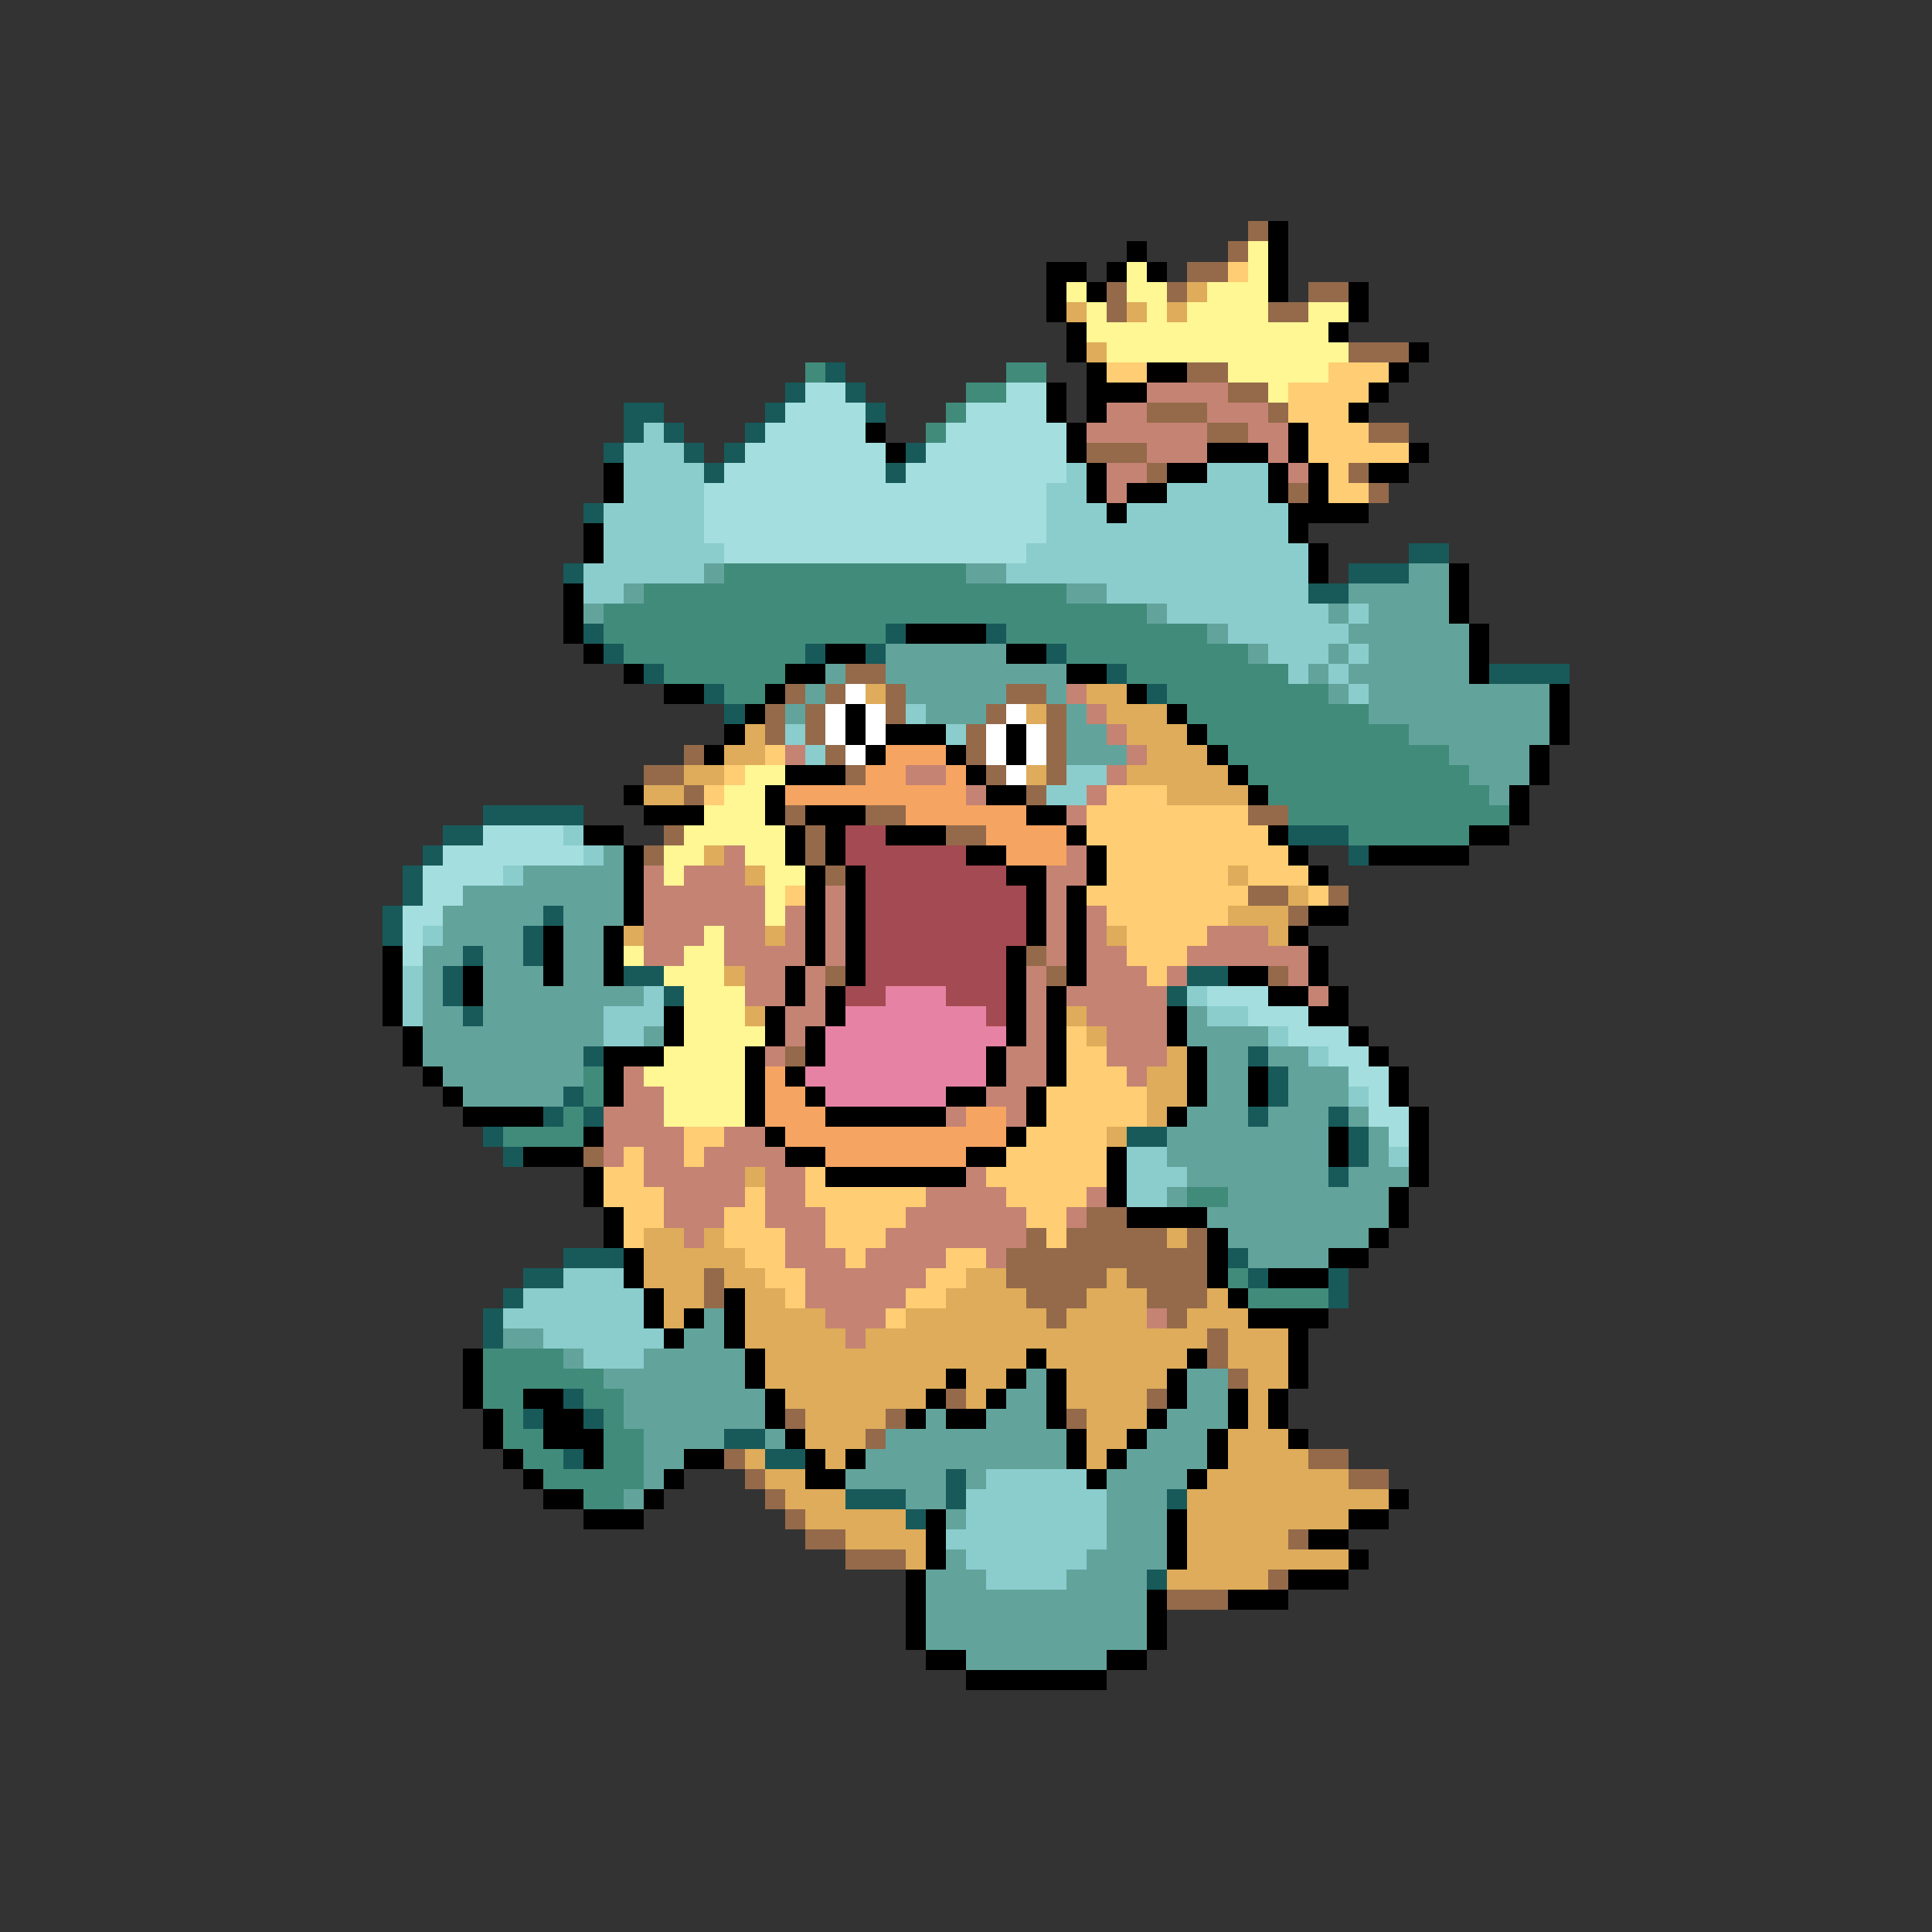 <svg xmlns="http://www.w3.org/2000/svg" viewBox="0 -0.5 96 96" shape-rendering="crispEdges">
<rect x="0" y="-0.5" width="96" height="96" fill="#333333" stroke="none"/>
<path stroke="#946a4a" d="M62 11h1M61 12h1M59 13h2M55 14h1M58 14h1M65 14h2M55 15h1M63 15h2M67 17h3M59 18h2M61 19h2M57 20h3M63 20h1M60 21h2M68 21h2M54 22h3M57 23h1M67 23h1M64 24h1M68 24h1M42 33h2M39 34h1M41 34h1M44 34h1M50 34h2M38 35h1M40 35h1M44 35h1M49 35h1M52 35h1M38 36h1M40 36h1M48 36h1M52 36h1M34 37h1M41 37h1M48 37h1M52 37h1M32 38h2M42 38h1M49 38h1M52 38h1M34 39h1M51 39h1M39 40h1M43 40h2M62 40h2M33 41h1M40 41h1M47 41h2M32 42h1M40 42h1M41 43h1M62 44h2M66 44h1M64 45h1M51 47h1M41 48h1M52 48h1M63 48h1M39 52h1M29 57h1M54 60h2M51 61h1M53 61h5M59 61h1M50 62h10M35 63h1M50 63h5M56 63h4M35 64h1M51 64h3M57 64h3M52 65h1M58 65h1M60 66h1M60 67h1M61 68h1M47 69h1M57 69h1M39 70h1M44 70h1M53 70h1M43 71h1M36 72h1M65 72h2M37 73h1M67 73h2M38 74h1M39 75h1M40 76h2M64 76h1M42 77h3M63 78h1M58 79h3" />
<path stroke="#000000" d="M63 11h1M56 12h1M63 12h1M52 13h2M55 13h1M57 13h1M63 13h1M52 14h1M54 14h1M63 14h1M67 14h1M52 15h1M67 15h1M53 16h1M66 16h1M53 17h1M70 17h1M54 18h1M57 18h2M69 18h1M52 19h1M54 19h3M68 19h1M52 20h1M54 20h1M67 20h1M43 21h1M53 21h1M64 21h1M44 22h1M53 22h1M60 22h3M64 22h1M70 22h1M30 23h1M54 23h1M58 23h2M63 23h1M65 23h1M68 23h2M30 24h1M54 24h1M56 24h2M63 24h1M65 24h1M55 25h1M64 25h4M29 26h1M64 26h1M29 27h1M65 27h1M65 28h1M72 28h1M28 29h1M72 29h1M28 30h1M72 30h1M28 31h1M45 31h4M73 31h1M29 32h1M41 32h2M50 32h2M73 32h1M31 33h1M39 33h2M53 33h2M73 33h1M33 34h2M38 34h1M56 34h1M77 34h1M37 35h1M42 35h1M58 35h1M77 35h1M36 36h1M42 36h1M44 36h3M50 36h1M59 36h1M77 36h1M35 37h1M43 37h1M47 37h1M50 37h1M60 37h1M76 37h1M39 38h3M48 38h1M61 38h1M76 38h1M31 39h1M38 39h1M49 39h2M62 39h1M75 39h1M32 40h3M38 40h1M40 40h3M51 40h2M75 40h1M29 41h2M39 41h1M41 41h1M44 41h3M53 41h1M63 41h1M73 41h2M31 42h1M39 42h1M41 42h1M48 42h2M54 42h1M64 42h1M68 42h5M31 43h1M40 43h1M42 43h1M50 43h2M54 43h1M65 43h1M31 44h1M40 44h1M42 44h1M51 44h1M53 44h1M31 45h1M40 45h1M42 45h1M51 45h1M53 45h1M65 45h2M27 46h1M30 46h1M40 46h1M42 46h1M51 46h1M53 46h1M64 46h1M19 47h1M27 47h1M30 47h1M40 47h1M42 47h1M50 47h1M53 47h1M65 47h1M19 48h1M23 48h1M27 48h1M30 48h1M39 48h1M42 48h1M50 48h1M53 48h1M61 48h2M65 48h1M19 49h1M23 49h1M39 49h1M41 49h1M50 49h1M52 49h1M63 49h2M66 49h1M19 50h1M33 50h1M38 50h1M41 50h1M50 50h1M52 50h1M58 50h1M65 50h2M20 51h1M33 51h1M38 51h1M40 51h1M50 51h1M52 51h1M58 51h1M67 51h1M20 52h1M30 52h3M37 52h1M40 52h1M49 52h1M52 52h1M59 52h1M68 52h1M21 53h1M30 53h1M37 53h1M39 53h1M49 53h1M52 53h1M59 53h1M62 53h1M69 53h1M22 54h1M30 54h1M37 54h1M40 54h1M47 54h2M51 54h1M59 54h1M62 54h1M69 54h1M23 55h4M37 55h1M41 55h6M51 55h1M58 55h1M70 55h1M29 56h1M38 56h1M50 56h1M66 56h1M70 56h1M26 57h3M39 57h2M48 57h2M55 57h1M66 57h1M70 57h1M29 58h1M41 58h7M55 58h1M70 58h1M29 59h1M55 59h1M69 59h1M30 60h1M56 60h4M69 60h1M30 61h1M60 61h1M68 61h1M31 62h1M60 62h1M66 62h2M31 63h1M60 63h1M63 63h3M32 64h1M36 64h1M61 64h1M32 65h1M34 65h1M36 65h1M62 65h4M33 66h1M36 66h1M64 66h1M23 67h1M37 67h1M51 67h1M59 67h1M64 67h1M23 68h1M37 68h1M47 68h1M50 68h1M52 68h1M58 68h1M64 68h1M23 69h1M26 69h2M38 69h1M46 69h1M49 69h1M52 69h1M58 69h1M61 69h1M63 69h1M24 70h1M27 70h2M38 70h1M45 70h1M47 70h2M52 70h1M57 70h1M61 70h1M63 70h1M24 71h1M27 71h3M39 71h1M53 71h1M56 71h1M60 71h1M64 71h1M25 72h1M29 72h1M34 72h2M40 72h1M42 72h1M53 72h1M55 72h1M60 72h1M26 73h1M33 73h1M40 73h2M54 73h1M59 73h1M27 74h2M32 74h1M69 74h1M29 75h3M46 75h1M58 75h1M67 75h2M46 76h1M58 76h1M65 76h2M46 77h1M58 77h1M67 77h1M45 78h1M64 78h3M45 79h1M57 79h1M61 79h3M45 80h1M57 80h1M45 81h1M57 81h1M46 82h2M55 82h2M48 83h7" />
<path stroke="#fff694" d="M62 12h1M56 13h1M62 13h1M53 14h1M56 14h2M60 14h3M54 15h1M57 15h1M59 15h4M65 15h2M54 16h12M55 17h12M61 18h5M63 19h1M37 38h2M36 39h2M35 40h3M34 41h5M33 42h2M37 42h2M33 43h1M38 43h2M38 44h1M38 45h1M35 46h1M31 47h1M34 47h2M33 48h3M34 49h3M34 50h3M34 51h4M33 52h4M32 53h5M33 54h4M33 55h4" />
<path stroke="#ffcd73" d="M61 13h1M55 18h2M66 18h3M64 19h4M64 20h3M65 21h3M65 22h5M66 23h1M66 24h2M38 37h1M36 38h1M35 39h1M55 39h3M54 40h8M54 41h9M55 42h9M55 43h6M62 43h3M39 44h1M54 44h8M65 44h1M55 45h6M56 46h4M56 47h3M57 48h1M53 51h1M53 52h2M53 53h3M52 54h5M52 55h5M34 56h2M51 56h4M31 57h1M34 57h1M50 57h5M30 58h2M40 58h1M49 58h6M30 59h3M37 59h1M40 59h6M50 59h4M31 60h2M36 60h2M41 60h4M51 60h2M31 61h1M36 61h3M41 61h3M52 61h1M37 62h2M42 62h1M47 62h2M38 63h2M46 63h2M39 64h1M45 64h2M44 65h1" />
<path stroke="#deac5a" d="M59 14h1M53 15h1M56 15h1M58 15h1M54 17h1M43 34h1M54 34h2M51 35h1M55 35h3M37 36h1M56 36h3M36 37h2M57 37h3M34 38h2M51 38h1M56 38h5M32 39h2M58 39h4M35 42h1M37 43h1M61 43h1M64 44h1M61 45h3M31 46h1M38 46h1M55 46h1M63 46h1M36 48h1M37 50h1M53 50h1M54 51h1M58 52h1M57 53h2M57 54h2M57 55h1M55 56h1M37 58h1M32 61h2M35 61h1M58 61h1M32 62h5M32 63h3M36 63h2M48 63h2M55 63h1M33 64h2M37 64h2M47 64h4M54 64h3M60 64h1M33 65h1M37 65h4M45 65h7M53 65h4M59 65h3M37 66h5M43 66h17M61 66h3M38 67h13M52 67h7M61 67h3M38 68h9M48 68h2M53 68h5M62 68h2M39 69h7M48 69h1M53 69h4M62 69h1M40 70h4M54 70h3M62 70h1M40 71h3M54 71h2M61 71h3M37 72h1M41 72h1M54 72h1M61 72h4M38 73h2M60 73h7M39 74h3M59 74h10M40 75h5M59 75h8M42 76h4M59 76h5M45 77h1M59 77h8M58 78h5" />
<path stroke="#418b7b" d="M40 18h1M50 18h2M48 19h2M47 20h1M46 21h1M36 28h12M32 29h21M30 30h27M30 31h14M50 31h10M31 32h9M53 32h9M33 33h6M56 33h8M36 34h2M58 34h8M59 35h9M60 36h10M61 37h11M62 38h11M63 39h11M64 40h11M67 41h6M29 53h1M29 54h1M28 55h1M25 56h4M59 59h2M61 63h1M62 64h4M24 67h4M24 68h6M24 69h2M29 69h2M25 70h1M30 70h1M25 71h2M30 71h2M26 72h2M30 72h2M27 73h5M29 74h2" />
<path stroke="#185a5a" d="M41 18h1M39 19h1M42 19h1M31 20h2M38 20h1M43 20h1M31 21h1M33 21h1M37 21h1M30 22h1M34 22h1M36 22h1M45 22h1M35 23h1M44 23h1M29 25h1M70 27h2M28 28h1M67 28h3M65 29h2M29 31h1M44 31h1M49 31h1M30 32h1M40 32h1M43 32h1M52 32h1M32 33h1M55 33h1M74 33h4M35 34h1M57 34h1M36 35h1M24 40h5M22 41h2M64 41h3M21 42h1M67 42h1M20 43h1M20 44h1M19 45h1M27 45h1M19 46h1M26 46h1M23 47h1M26 47h1M22 48h1M31 48h2M59 48h2M22 49h1M33 49h1M58 49h1M23 50h1M29 52h1M62 52h1M63 53h1M28 54h1M63 54h1M27 55h1M29 55h1M62 55h1M66 55h1M24 56h1M56 56h2M67 56h1M25 57h1M67 57h1M66 58h1M28 62h3M61 62h1M26 63h2M62 63h1M66 63h1M25 64h1M66 64h1M24 65h1M24 66h1M28 69h1M26 70h1M29 70h1M36 71h2M28 72h1M38 72h2M47 73h1M42 74h3M47 74h1M58 74h1M45 75h1M57 78h1" />
<path stroke="#a4dede" d="M40 19h2M50 19h2M39 20h4M48 20h4M38 21h5M47 21h6M37 22h7M46 22h7M36 23h8M45 23h8M35 24h17M35 25h17M35 26h17M36 27h15M24 41h4M22 42h7M21 43h4M21 44h2M20 45h2M20 46h1M20 47h1M60 49h3M62 50h3M64 51h3M66 52h2M67 53h2M68 54h1M68 55h2M69 56h1" />
<path stroke="#c58373" d="M57 19h4M55 20h2M60 20h3M54 21h6M62 21h2M57 22h3M63 22h1M55 23h2M64 23h1M55 24h1M53 34h1M54 35h1M55 36h1M39 37h1M56 37h1M45 38h2M55 38h1M48 39h1M54 39h1M53 40h1M36 42h1M53 42h1M32 43h1M34 43h3M52 43h2M32 44h6M41 44h1M52 44h1M32 45h6M39 45h1M41 45h1M52 45h1M54 45h1M32 46h3M36 46h2M39 46h1M41 46h1M52 46h1M54 46h1M60 46h3M32 47h2M36 47h4M41 47h1M52 47h1M54 47h2M59 47h6M37 48h2M40 48h1M51 48h1M54 48h3M58 48h1M64 48h1M37 49h2M40 49h1M51 49h1M53 49h5M65 49h1M39 50h2M51 50h1M54 50h4M39 51h1M51 51h1M55 51h3M38 52h1M50 52h2M55 52h3M31 53h1M50 53h2M56 53h1M31 54h2M49 54h2M30 55h3M47 55h1M50 55h1M30 56h4M36 56h2M30 57h1M32 57h2M35 57h4M32 58h5M38 58h2M48 58h1M33 59h4M38 59h2M46 59h4M54 59h1M33 60h3M38 60h3M45 60h6M53 60h1M34 61h1M39 61h2M44 61h7M39 62h3M43 62h4M49 62h1M40 63h6M40 64h5M41 65h3M57 65h1M42 66h1" />
<path stroke="#8bcdcd" d="M32 21h1M31 22h3M31 23h4M53 23h1M60 23h3M31 24h4M52 24h2M58 24h5M30 25h5M52 25h3M56 25h8M30 26h5M52 26h12M30 27h6M51 27h14M29 28h6M50 28h15M29 29h2M55 29h10M58 30h8M67 30h1M61 31h6M63 32h3M67 32h1M64 33h1M66 33h1M67 34h1M45 35h1M39 36h1M47 36h1M40 37h1M53 38h2M52 39h2M28 41h1M29 42h1M25 43h1M21 46h1M20 48h1M20 49h1M32 49h1M59 49h1M20 50h1M30 50h3M60 50h2M30 51h2M63 51h1M65 52h1M67 54h1M56 57h2M69 57h1M56 58h3M56 59h2M28 63h3M26 64h6M25 65h7M27 66h6M29 67h3M49 73h5M48 74h7M48 75h7M47 76h8M48 77h6M49 78h4" />
<path stroke="#62a49c" d="M35 28h1M48 28h2M70 28h2M31 29h1M53 29h2M67 29h5M29 30h1M57 30h1M66 30h1M68 30h4M60 31h1M67 31h6M44 32h6M62 32h1M66 32h1M68 32h5M41 33h1M44 33h9M65 33h1M67 33h6M40 34h1M45 34h5M52 34h1M66 34h1M68 34h9M39 35h1M46 35h3M53 35h1M68 35h9M53 36h2M70 36h7M53 37h3M72 37h4M73 38h3M74 39h1M30 42h1M26 43h5M23 44h8M22 45h5M28 45h3M22 46h4M28 46h2M21 47h2M24 47h2M28 47h2M21 48h1M24 48h3M28 48h2M21 49h1M24 49h8M21 50h2M24 50h6M59 50h1M21 51h9M32 51h1M59 51h4M21 52h8M60 52h2M63 52h2M22 53h7M60 53h2M64 53h3M23 54h5M60 54h2M64 54h3M59 55h3M63 55h3M67 55h1M58 56h8M68 56h1M58 57h8M68 57h1M59 58h7M67 58h3M58 59h1M61 59h8M60 60h9M61 61h7M62 62h4M35 65h1M25 66h2M34 66h2M28 67h1M32 67h5M30 68h7M51 68h1M59 68h2M31 69h7M50 69h2M59 69h2M31 70h7M46 70h1M49 70h3M58 70h3M32 71h4M38 71h1M44 71h9M57 71h3M32 72h2M43 72h10M56 72h4M32 73h1M42 73h5M48 73h1M55 73h4M31 74h1M45 74h2M55 74h3M47 75h1M55 75h3M55 76h3M47 77h1M54 77h4M46 78h3M53 78h4M46 79h11M46 80h11M46 81h11M48 82h7" />
<path stroke="#ffffff" d="M42 34h1M41 35h1M43 35h1M50 35h1M41 36h1M43 36h1M49 36h1M51 36h1M42 37h1M49 37h1M51 37h1M50 38h1" />
<path stroke="#f6a462" d="M44 37h3M43 38h2M47 38h1M39 39h9M45 40h6M49 41h4M50 42h3M38 53h1M38 54h2M38 55h3M48 55h2M39 56h11M41 57h7" />
<path stroke="#a44a52" d="M42 41h2M42 42h6M43 43h7M43 44h8M43 45h8M43 46h8M43 47h7M43 48h7M42 49h2M47 49h3M49 50h1" />
<path stroke="#e683a4" d="M44 49h3M42 50h7M41 51h9M41 52h8M40 53h9M41 54h6" />
</svg>